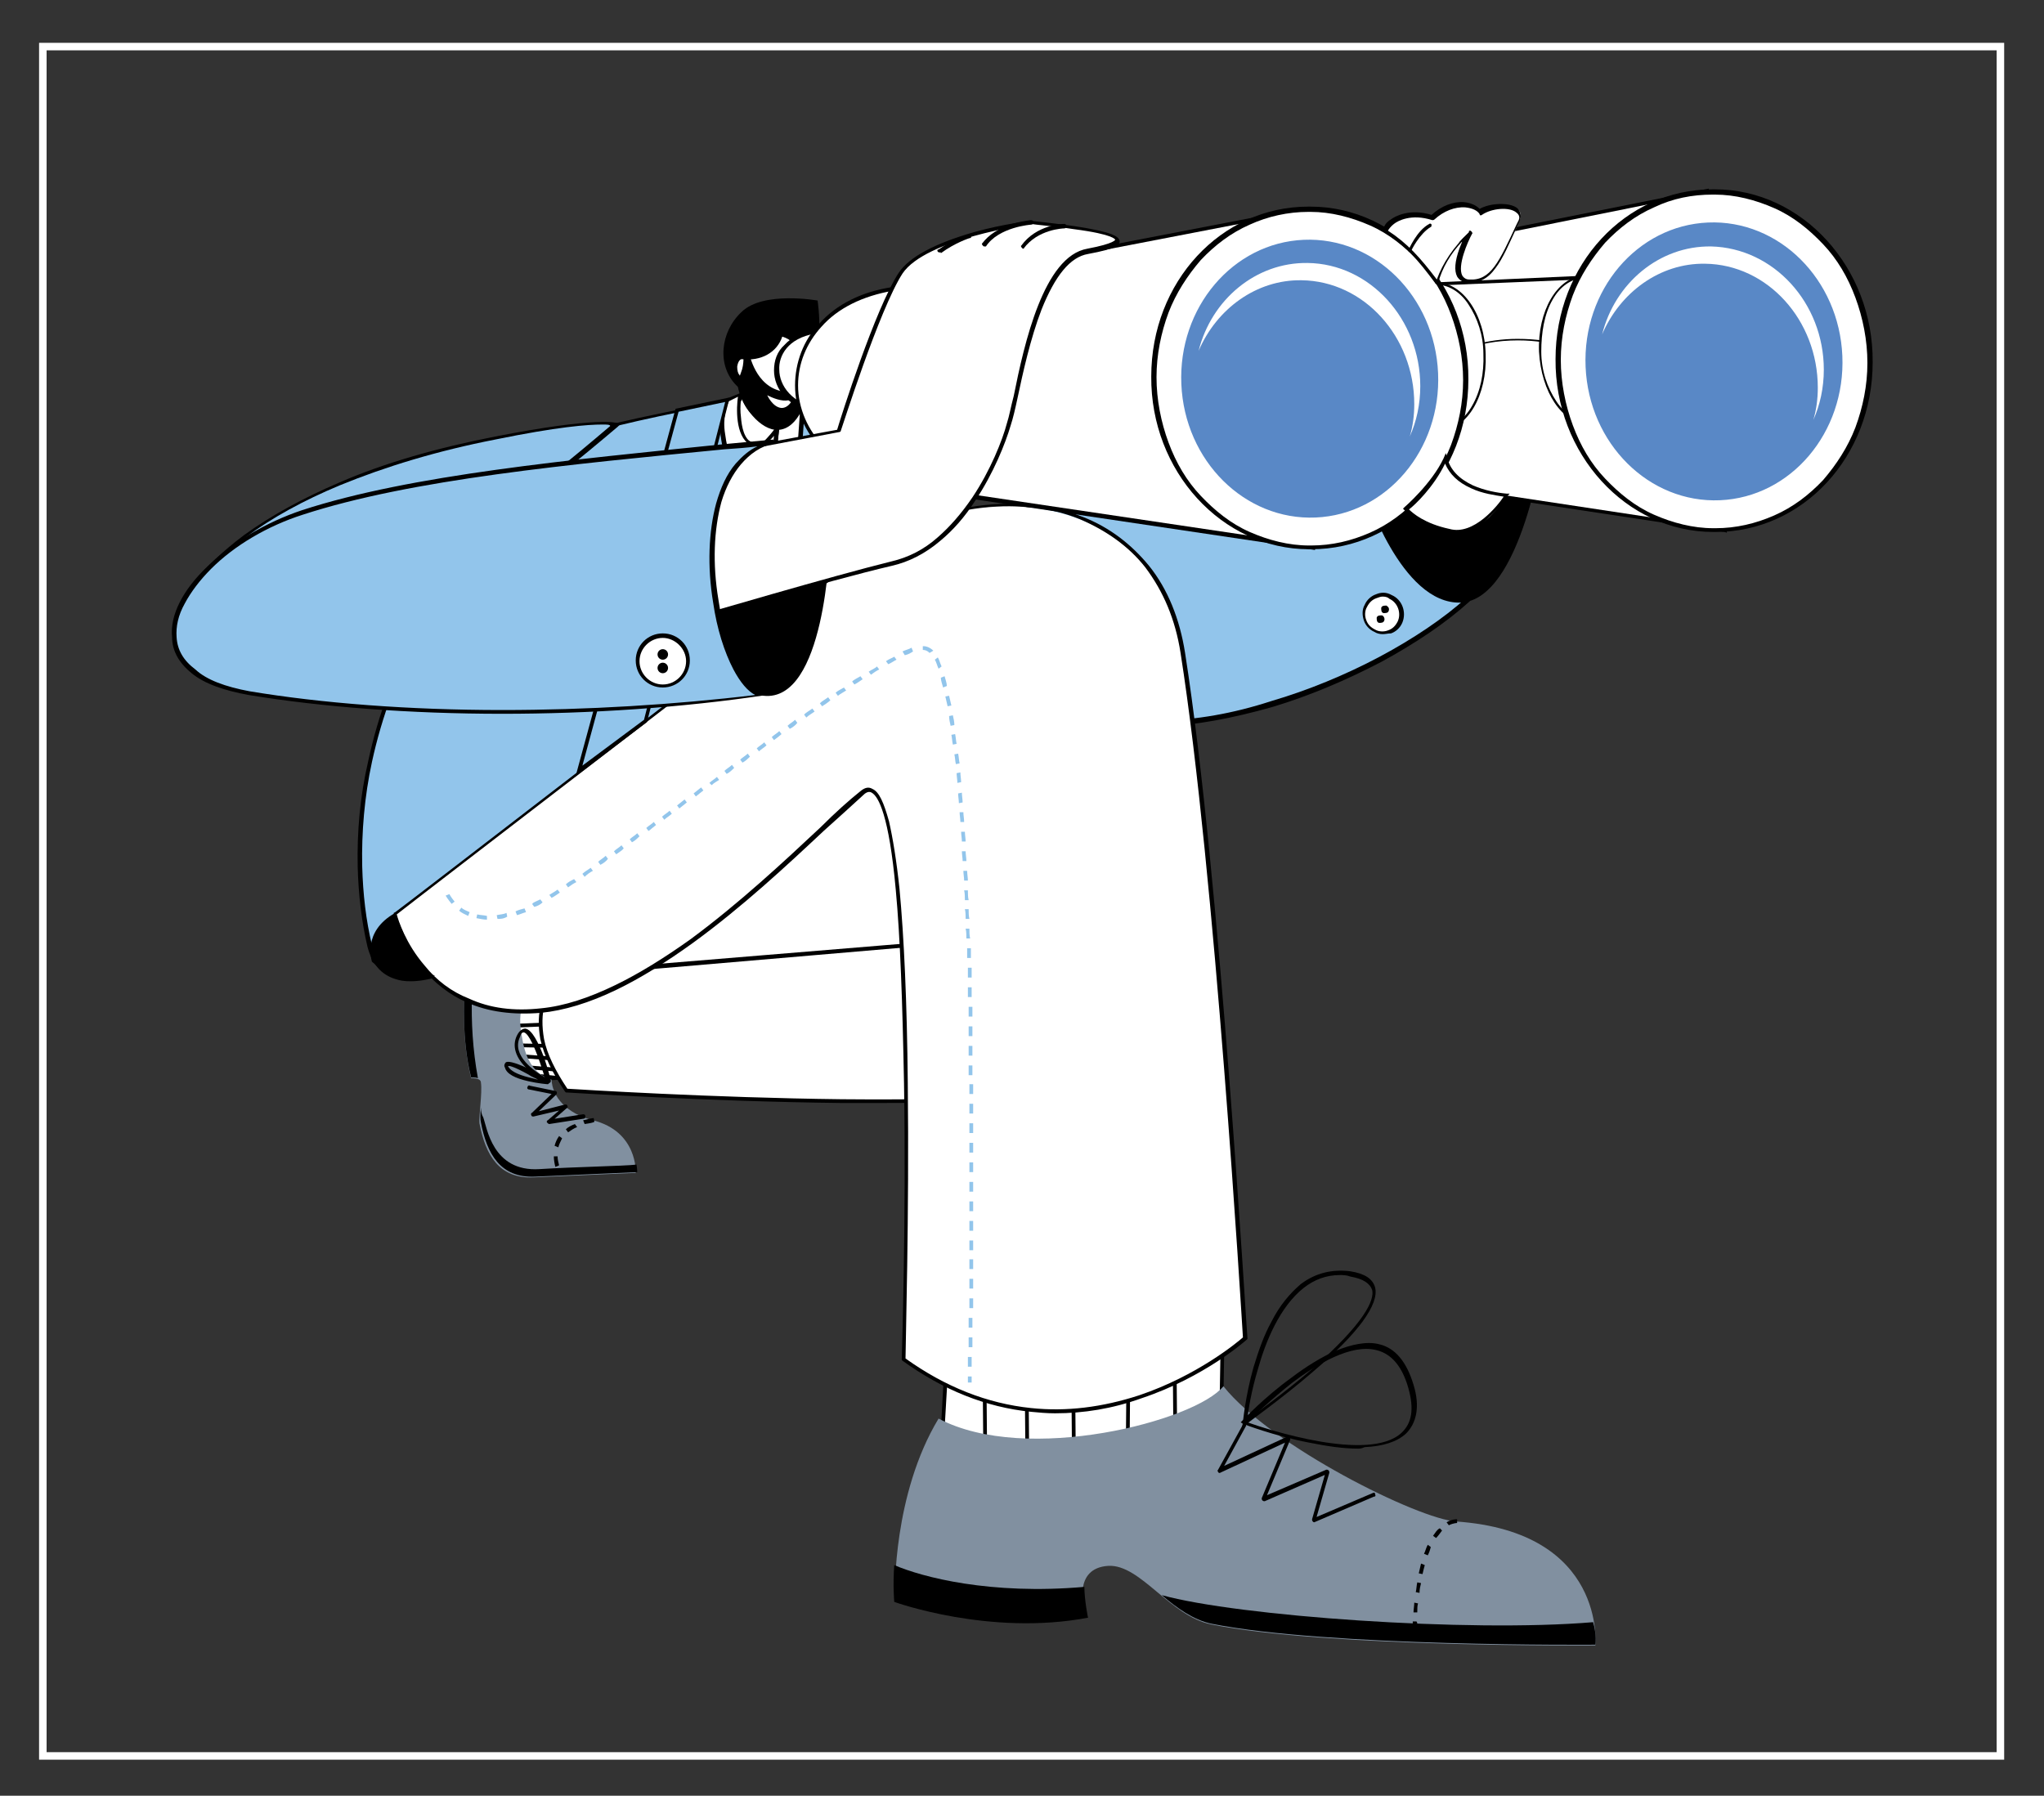 <?xml version="1.0" encoding="utf-8"?>
<!-- Generator: Adobe Illustrator 24.3.0, SVG Export Plug-In . SVG Version: 6.00 Build 0)  -->
<svg version="1.1" id="Layer_1" xmlns="http://www.w3.org/2000/svg" xmlns:xlink="http://www.w3.org/1999/xlink" x="0px" y="0px"
	 viewBox="0 0 272 239" style="enable-background:new 0 0 272 239;" xml:space="preserve">
<rect x="0" y="0" width="272" height="239" fill="#333333" stroke="none"/>
<style type="text/css">
	.st0{fill:#92C5EB;}
	.st1{fill:#FFFFFF;}
	.st2{fill:#8190A0;}
	.st3{fill:#FDB913;}
	.st4{fill:#5988C6;}
	.st5{fill:none;stroke:#FFFFFF;stroke-miterlimit:10;}
</style>
<g>
	<path class="st0" d="M142.6,94c13.2,6.7,40-2.8,52.6-14.2l-3.6-26.5l-57.3,3.1L142.6,94z"/>
	<path d="M153.6,96.5c-4.4,0-8.1-0.8-11.1-2.3l-0.1-0.1V94l-8.3-37.8l57.9-3.1l3.6,26.9l-0.1,0.1c-3.1,2.8-7.1,5.5-11.7,8
		c-4.6,2.4-9.5,4.5-14.5,6c-5.3,1.5-10.1,2.4-14.6,2.6C154.3,96.5,153.9,96.5,153.6,96.5z M142.9,93.8c3.1,1.5,7.1,2.3,11.8,2.1
		c4.4-0.1,9.3-0.9,14.5-2.6c4.8-1.4,9.9-3.5,14.4-5.9s8.5-5.1,11.5-7.8l-3.5-26.1l-56.8,3.1L142.9,93.8z"/>
</g>
<path d="M181.6,65.2c0,0,4.8,15.3,12.8,15c8.1-0.4,11-21.2,11-21.2L181.6,65.2z"/>
<g>
	<g>
		<polygon class="st1" points="67.1,132.6 76.7,131.2 79.8,143.3 69.9,143.7 		"/>
		<path d="M69.6,143.9l-2.8-11.6l10-1.4l3.1,12.6L69.6,143.9z M67.5,132.8l2.6,10.6l9.4-0.4l-2.9-11.6L67.5,132.8z"/>
	</g>
	<g>
		
			<rect x="67.6" y="133.7" transform="matrix(0.996 -8.581222e-02 8.581222e-02 0.996 -11.227 6.716)" width="9.8" height="0.5"/>
	</g>
	<g>
		
			<rect x="68.1" y="136.1" transform="matrix(0.999 -4.089244e-02 4.089244e-02 0.999 -5.515 3.101)" width="9.9" height="0.5"/>
	</g>
	<g>
		
			<rect x="73.4" y="134.2" transform="matrix(1.767410e-02 -1 1 1.767410e-02 -66.762 210.399)" width="0.5" height="10"/>
	</g>
	<g>
		
			<rect x="73.9" y="135.8" transform="matrix(7.618210e-02 -0.997 0.997 7.618210e-02 -71.923 204.131)" width="0.5" height="10.2"/>
	</g>
	<g>
		
			<rect x="74.3" y="137.2" transform="matrix(8.293980e-02 -0.997 0.997 8.293980e-02 -73.497 204.931)" width="0.5" height="10.4"/>
	</g>
	<g>
		<rect x="71.7" y="140.9" transform="matrix(0.11 -0.994 0.994 0.11 -78.295 198.987)" width="0.5" height="4.7"/>
	</g>
	<path class="st2" d="M70.9,131.8l-9.1,0.9c0,0-0.4,5.8,0.9,10.8c0.9,0,1.3,0.2,1.3,0.6c0.2,1.3-0.3,4.5-0.2,5.4
		c0.8,4.2,2.6,7.4,7.2,7.2s13.6-0.6,13.6-0.6s0.3-5.5-5.7-7c-3.5-0.9-5.4-3.1-5.5-5.4c-3.5-1.1-3.8-4.9-4.1-6.7
		C68.8,133.1,70.9,131.8,70.9,131.8z"/>
	<g>
		<path d="M73.9,155.3c-0.1-0.4-0.2-0.9-0.2-1.4h0.5c0,0.4,0.1,0.8,0.2,1.2L73.9,155.3z M74.3,152.7l-0.5-0.2
			c0.1-0.4,0.3-0.9,0.6-1.3l0.4,0.3C74.6,151.9,74.4,152.3,74.3,152.7z M75.6,150.7l-0.3-0.4c0.3-0.3,0.7-0.5,1.2-0.7l0.3,0.4
			C76.3,150.2,75.9,150.5,75.6,150.7z M77.8,149.6l-0.2-0.5c0.8-0.2,1.3-0.3,1.4-0.3l0.1,0.5l0,0l0,0
			C79,149.4,78.5,149.5,77.8,149.6z"/>
	</g>
	<g>
		<path class="st1" d="M74.7,129.7l49.1-4.1L74.7,129.7c0,0-6.8,4.8,0.7,15.4c0,0,73,4.8,73.6-3.1s-6.3-40.8-14.5-42.9
			c-8.2-2-43.6,4.8-43.6,4.8L74.7,129.7z"/>
		<path d="M117,146.8c-1.6,0-3.3,0-5,0c-18.1-0.2-36.4-1.4-36.6-1.4h-0.1l-0.1-0.1c-1.7-2.5-2.8-4.8-3.3-7c-0.3-1.8-0.3-3.4,0.2-4.9
			c0.8-2.4,2.2-3.7,2.6-3.8l16.2-25.9H91c0.1,0,9-1.7,18.7-3.1c13.2-1.9,21.6-2.5,25-1.6c4.9,1.2,8.8,12.7,10.7,19.4
			c1.3,4.4,2.4,9.4,3.1,13.9c0.7,4.3,1,7.8,0.9,9.8c-0.1,1.1-1.2,2-3.5,2.6c-2,0.6-4.8,1.1-8.5,1.4
			C132.1,146.6,125.3,146.8,117,146.8z M75.5,144.9c1.6,0.1,19.1,1.2,36.5,1.4c10.6,0.1,19.1-0.1,25.3-0.7
			c9.4-0.9,11.4-2.5,11.5-3.6c0.2-2-0.2-5.4-0.9-9.7c-0.8-4.5-1.8-9.4-3.1-13.9c-1.4-5.1-3.1-9.5-4.7-12.8c-1.9-3.7-3.8-5.9-5.6-6.3
			c-4.2-1-15.8,0.3-24.8,1.6c-9.2,1.4-17.6,2.9-18.6,3.1l-15.8,25.3l48.5-4l0.1,0.5L74.8,130c-0.3,0.3-1.7,1.4-2.3,3.6
			c-0.4,1.4-0.4,3-0.1,4.7C72.8,140.3,73.9,142.5,75.5,144.9z"/>
	</g>
	<g>
		<path d="M64.3,148.7c-0.2-0.3-0.3-0.8-0.3-1.3c-0.1,0.9-0.1,1.6,0,2c0.8,4.2,2.6,7.4,7.2,7.2s13.6-0.6,13.6-0.6s0-0.4-0.1-1
			c-1.7,0.2-8.2,0.3-12.9,0.6C65.5,156,64.8,150,64.3,148.7z"/>
		<path d="M63.6,143.5c-0.7-3.8-0.9-7.5-0.8-11l-1,0.1c0,0-0.4,5.8,0.9,10.8C63.1,143.4,63.4,143.4,63.6,143.5z"/>
	</g>
	<g>
		<path d="M73.1,149.6c-0.1,0-0.2-0.1-0.3-0.2c-0.1-0.1,0-0.3,0.1-0.3l1.5-1.3l-3.4,0.8c-0.1,0-0.3,0-0.3-0.2
			c-0.1-0.1,0-0.3,0.1-0.3l2.6-2.5l-3-0.6c-0.2,0-0.3-0.2-0.2-0.3c0-0.2,0.2-0.3,0.3-0.2l3.4,0.7c0.1,0,0.2,0.1,0.2,0.2
			c0,0.1,0,0.2-0.1,0.3l-2.3,2.2l3.5-0.9c0.1,0,0.3,0,0.3,0.2c0.1,0.1,0,0.3-0.1,0.3l-1.6,1.4l3.8-0.6c0.2,0,0.3,0.1,0.3,0.3
			s-0.1,0.3-0.3,0.3L73.1,149.6L73.1,149.6z"/>
	</g>
	<g>
		<path d="M72.9,144.1L72.9,144.1c-0.2,0-1.5-0.7-2.7-1.8c-1.6-1.5-2.1-3.1-1.4-4.5c0.3-0.6,0.7-0.9,1.1-0.9c0.9,0.1,1.8,2,2.4,3.6
			s1,3.3,1,3.3c0,0.1,0,0.2-0.1,0.3C73,144.1,72.9,144.1,72.9,144.1z M69.7,137.4c-0.3,0-0.4,0.3-0.5,0.6c-1.2,2.5,2,4.6,3.3,5.4
			c-0.2-0.6-0.5-1.6-0.9-2.7C71.3,139.9,70.4,137.5,69.7,137.4L69.7,137.4z"/>
	</g>
	<g>
		<path d="M72.9,144.3C72.8,144.3,72.8,144.3,72.9,144.3c-0.1,0-1.3-0.1-2.6-0.4c-1.8-0.4-2.9-1-3.1-1.8c-0.2-0.3,0-0.6,0.1-0.7
			c0.4-0.3,1.9,0.3,3.2,0.9c1.3,0.7,2.5,1.4,2.6,1.4c0.1,0.1,0.2,0.2,0.1,0.3S73,144.3,72.9,144.3z M67.6,141.9L67.6,141.9
			c0.3,0.6,1.2,1.1,2.8,1.5c0.4,0.1,0.9,0.2,1.2,0.3c-0.3-0.2-0.9-0.4-1.3-0.7C68.3,141.9,67.7,141.8,67.6,141.9z"/>
	</g>
</g>
<g>
	<polygon class="st1" points="125.1,195.6 126.1,177.8 162.7,174.8 162.3,197.8 137.4,198.1 	"/>
	<path d="M137.4,198.4l-12.5-2.6l1-18.2l37.1-3.1l-0.4,23.6L137.4,198.4z M125.4,195.3l12,2.6l24.7-0.3l0.4-22.5l-36.1,3
		L125.4,195.3z"/>
</g>
<g>
	<rect x="130.8" y="178.6" transform="matrix(1 -8.873758e-03 8.873758e-03 1 -1.66 1.17)" width="0.5" height="18.1"/>
</g>
<g>
	<rect x="136.4" y="178.5" transform="matrix(1 -8.873454e-03 8.873454e-03 1 -1.664 1.22)" width="0.5" height="19.3"/>
</g>
<g>
	<rect x="142.6" y="178.3" transform="matrix(1 -8.873625e-03 8.873625e-03 1 -1.663 1.275)" width="0.5" height="19.5"/>
</g>
<g>
	<rect x="140.7" y="187.4" transform="matrix(9.023896e-03 -1 1 9.023896e-03 -38.891 335.957)" width="18.7" height="0.5"/>
</g>
<g>
	<rect x="156.1" y="176.3" transform="matrix(1 -8.542223e-03 8.542223e-03 1 -1.585 1.342)" width="0.5" height="19.9"/>
</g>
<path class="st2" d="M119.1,212c0,0-0.3-13.1,5.8-23.2c11.7,6.2,34.2,0.3,37.9-4.3c6.4,8,26,17.7,31,18c20,1.4,18.5,16.5,18.5,16.5
	s-35.7,0.3-51.1-2.8c-5.5-1.1-9.4-8-13.7-7.8c-4.8,0.3-3.2,5.7-3.2,5.7C133.3,215.6,127.1,215.3,119.1,212z"/>
<g>
	<path d="M144.3,211.2c-12.5,1.1-21.6-1.3-25.3-2.9c-0.2,2.7,0,4.9,0,4.9s12.7,4.6,25.8,2.1C144.8,215.5,144.3,212.9,144.3,211.2z"
		/>
	<path d="M154.6,212.3c2,1.7,4.2,3.3,6.6,3.8c15.4,3.1,51.1,2.8,51.1,2.8s0.2-1.3-0.3-3C195.4,217.3,164.7,215.1,154.6,212.3z"/>
</g>
<g>
	<path d="M188.6,216.1H188c0-0.1,0-0.2,0-0.3h0.5C188.6,216,188.6,216,188.6,216.1z M188.6,214.6h-0.5c0-0.4,0.1-0.9,0.1-1.3
		l0.5,0.1C188.6,213.7,188.6,214.1,188.6,214.6z M188.9,212l-0.5-0.1c0.1-0.4,0.1-0.9,0.2-1.3l0.5,0.1
		C189,211.1,188.9,211.5,188.9,212z M189.3,209.5l-0.5-0.1c0.1-0.4,0.2-0.9,0.3-1.3l0.5,0.2C189.5,208.6,189.4,209.1,189.3,209.5z
		 M190,207l-0.5-0.2c0.2-0.4,0.3-0.9,0.5-1.2l0.4,0.3C190.3,206.3,190.2,206.6,190,207z M191.1,204.7l-0.4-0.3
		c0.3-0.4,0.5-0.8,0.9-1l0.3,0.3C191.6,204.1,191.4,204.4,191.1,204.7z M192.8,203l-0.3-0.4c0.7-0.4,1.2-0.4,1.4-0.4l0,0v0.5l0,0
		C193.9,202.7,193.4,202.7,192.8,203z"/>
</g>
<g>
	<path d="M174.9,202.6c-0.1,0-0.1,0-0.2-0.1c-0.1-0.1-0.1-0.2-0.1-0.3l1.7-5.9l-8,3.5c-0.1,0-0.2,0-0.3-0.1s-0.1-0.2-0.1-0.3
		l3.1-7.4l-8.6,4c-0.1,0.1-0.3,0-0.3-0.1c-0.1-0.1-0.1-0.2,0-0.3l3.3-6c0.1-0.1,0.3-0.2,0.3-0.1c0.1,0.1,0.2,0.3,0.1,0.3l-2.9,5.3
		l8.4-3.9c0.1-0.1,0.2,0,0.3,0.1s0.1,0.2,0.1,0.3l-3.1,7.4l7.9-3.4c0.1,0,0.2,0,0.3,0.1s0.1,0.2,0.1,0.3l-1.7,5.9l7.5-3.2
		c0.2-0.1,0.3,0,0.3,0.2c0.1,0.2,0,0.3-0.2,0.3L174.9,202.6C175,202.6,175,202.6,174.9,202.6z"/>
</g>
<g>
	<path d="M180.7,192.8c-1.9,0-4-0.3-6.5-0.8c-4.7-0.9-8.8-2.5-8.8-2.5l-0.3-0.2l0.3-0.3c0,0,2.8-3,6.4-5.6c2.1-1.6,4.1-2.8,5.9-3.6
		c2.2-0.9,4.2-1.3,5.8-0.9c2.2,0.5,3.7,2.4,4.6,5.4c0.9,2.9,0.4,5.1-1,6.5c-1.2,1.1-3.1,1.7-5.5,1.8
		C181.2,192.8,180.9,192.8,180.7,192.8z M166,189.3c2.5,0.9,16.2,5.4,20.5,1.4c1.4-1.3,1.7-3.2,0.9-6s-2.2-4.5-4.2-5
		c-3.4-0.9-8,1.9-11.2,4.3C169.2,186.2,166.8,188.5,166,189.3z"/>
</g>
<g>
	<path d="M165.3,189.9l0.1-0.6c0,0,0.3-3.4,1.4-7.3c0.7-2.3,1.4-4.3,2.4-6.1c1.1-2.2,2.5-3.8,3.9-5c2-1.5,4.2-2,6.6-1.7
		c1.9,0.3,3,1,3.3,2.2c0.5,2.2-2.2,6-8.2,11.1c-4.4,3.8-9,7-9,7.1L165.3,189.9z M178.3,169.7c-1.8,0-3.4,0.6-4.8,1.7
		c-3.2,2.5-5.1,7.2-6.1,10.8c-0.9,3-1.3,5.5-1.4,6.7c1.3-0.9,5-3.6,8.5-6.6c7.2-6.3,8.4-9.3,8.1-10.6c-0.3-0.9-1.2-1.5-2.9-1.8
		C179.2,169.7,178.7,169.7,178.3,169.7z"/>
</g>
<g>
	<path class="st0" d="M49.2,126c-2.6-11.4-3.5-34.9,18.5-58.6c4.5-4.8,7.5-9.4,14.4-11c16.6-3.9,37.2-6.5,37.2-6.5
		c-7.5,12-12.2,31.3-13.1,45.1C85.7,114.8,52.6,140.7,49.2,126z"/>
	<path d="M54.6,130.6c-0.8,0-1.4-0.1-2-0.3c-1.9-0.6-3.1-2-3.7-4.3c-0.8-3.4-1.2-7-1.3-10.6c-0.1-4.7,0.3-9.4,1.4-14.1
		c2.6-12.2,8.8-23.6,18.5-34c0.7-0.8,1.4-1.4,2-2.2c3.6-4,6.6-7.5,12.5-8.8c16.4-3.8,37-6.5,37.2-6.5l0.5-0.1l-0.3,0.4
		c-3.5,5.5-6.6,13.1-9,21.8c-2.1,7.8-3.6,16.1-4,23.2v0.1l-0.1,0.1c-9.8,9.4-20.6,18.5-29.6,24.8c-5.4,3.7-10,6.5-13.9,8.2
		C59.6,129.8,56.8,130.6,54.6,130.6z M118.6,50.2c-3.4,0.4-21.7,2.9-36.6,6.5c-5.7,1.4-8.8,4.8-12.2,8.7c-0.6,0.7-1.3,1.4-2,2.2
		C58.2,78,52.1,89.4,49.5,101.4c-1,4.6-1.4,9.4-1.3,13.9c0.1,3.7,0.5,7.2,1.3,10.5c0.5,2.1,1.5,3.3,3.3,3.9c0.6,0.2,1.2,0.3,2,0.3
		c4.6,0,12-3.6,21.7-10.4c8.9-6.3,19.6-15.3,29.4-24.7c0.4-7.1,1.9-15.4,4-23.2C112.2,63.3,115.2,55.9,118.6,50.2z"/>
</g>
<g>
	<path class="st1" d="M107,51.3c0,0-1.4,19.8-2,29.9l-3.7,2.9c0,0,1.7-26.6,2.9-32.7L107,51.3z"/>
	<path d="M101,84.7v-0.6c0-0.3,1.7-26.7,3-32.7v-0.2l3.3-0.2v0.3c0,0.2-1.4,19.9-2,29.9v0.1L101,84.7z M104.4,51.7
		c-1.1,5.9-2.6,28.1-2.9,32l3.2-2.5c0.5-9.4,1.8-27,2-29.6L104.4,51.7z"/>
</g>
<g>
	<path class="st1" d="M52.6,121.7c0,0,48.2-37.1,61.6-47.4c15-11.6,39.7-9.4,43.1,12.8c4.7,30.3,8.3,91.2,8.3,91.2
		s-21.9,19.7-45.4,2.7c0,0,2.6-82.2-5.5-75.2c-8.2,7-26.8,27.3-42.8,28.9C56,136.2,52.6,121.7,52.6,121.7z"/>
	<path d="M140.4,188.1c-1.1,0-2.2-0.1-3.2-0.2c-6-0.6-11.7-2.9-17.1-6.8L120,181v-0.2c0-0.2,0.6-18.3,0.3-36.6
		c-0.2-10.7-0.5-19.4-1.1-25.8c-0.9-9.9-2.3-12.4-3.2-12.9c-0.3-0.2-0.7-0.1-1.1,0.3c-1.4,1.3-3.2,2.9-5.3,4.8
		c-4.8,4.5-10.8,10.1-17.4,14.9c-3.6,2.6-7,4.7-10.1,6.2c-3.7,1.8-7.1,2.8-10.1,3.1c-3.7,0.3-7-0.1-9.9-1.4c-2.3-1-4.3-2.6-6-4.6
		c-2.9-3.4-3.7-7.1-3.7-7.1v-0.2l0.2-0.1c0.5-0.3,48.3-37.2,61.6-47.4c4.3-3.3,9.4-5.6,14.8-6.5s10.6-0.5,15.1,1.3
		c3.6,1.4,6.5,3.7,8.8,6.5c2.5,3.1,4.1,7.1,4.8,11.6c4.7,29.9,8.2,90.6,8.3,91.2v0.1l-0.1,0.1c-0.1,0.1-5.6,5-14,7.8
		C148,187.5,144.2,188.1,140.4,188.1z M120.5,180.8c5.3,3.8,10.9,6,16.7,6.6c4.7,0.5,9.5-0.1,14.4-1.7c7.7-2.6,13-7,13.8-7.7
		c-0.2-3.1-3.7-61.8-8.3-91.1c-0.7-4.5-2.3-8.2-4.7-11.4c-2.2-2.8-5.2-4.9-8.7-6.4c-4.4-1.8-9.6-2.2-14.9-1.3
		c-5.3,0.9-10.3,3.1-14.5,6.5c-12.8,10-58.6,45.1-61.5,47.4c0.2,0.8,1.2,3.9,3.7,6.8c1.6,2,3.6,3.5,5.9,4.4c2.8,1.3,6,1.7,9.6,1.3
		c3.1-0.3,6.4-1.4,9.9-3.1c3.1-1.5,6.5-3.6,10-6.1c6.5-4.8,12.5-10.4,17.3-14.9c2-2,3.8-3.6,5.3-4.8c0.6-0.5,1.1-0.6,1.6-0.3
		c0.9,0.4,1.5,1.8,2.2,4.3c0.5,2.2,1,5.2,1.4,9c0.6,6.4,1,15.1,1.1,25.8C121,161.7,120.5,179.1,120.5,180.8z"/>
</g>
<g>
	<path class="st0" d="M129.3,184h-0.5c0,0,0-0.3,0-0.8h0.5C129.3,183.7,129.3,184,129.3,184z M129.3,181.9h-0.5c0-0.4,0-0.9,0-1.3
		h0.5C129.3,181.1,129.3,181.5,129.3,181.9z M129.4,179.3h-0.5c0-0.4,0-0.9,0-1.3h0.5C129.4,178.5,129.4,178.9,129.4,179.3z
		 M129.4,176.7h-0.5c0-0.4,0-0.9,0-1.3h0.5C129.4,175.8,129.4,176.3,129.4,176.7z M129.5,174.1H129c0-0.4,0-0.9,0-1.3h0.5
		C129.5,173.3,129.5,173.7,129.5,174.1z M129.5,171.5H129c0-0.4,0-0.9,0-1.3h0.5C129.5,170.6,129.5,171.1,129.5,171.5z M129.5,168.9
		H129c0-0.4,0-0.9,0-1.3h0.5C129.5,168.1,129.5,168.5,129.5,168.9z M129.5,166.4H129c0-0.4,0-0.9,0-1.3h0.5
		C129.5,165.5,129.5,166,129.5,166.4z M129.5,163.8H129c0-0.4,0-0.9,0-1.3h0.5C129.5,162.9,129.5,163.3,129.5,163.8z M129.5,161.2
		H129c0-0.4,0-0.9,0-1.3h0.5C129.5,160.4,129.5,160.8,129.5,161.2z M129.5,158.6H129c0-0.4,0-0.9,0-1.3h0.5
		C129.5,157.7,129.5,158.1,129.5,158.6z M129.5,156H129l0,0c0-0.4,0-0.9,0-1.3h0.5C129.5,155.2,129.5,155.5,129.5,156L129.5,156z
		 M129,153.4c0-0.4,0-0.9,0-1.3h0.5c0,0.4,0,0.9,0,1.3H129z M129,150.8c0-0.4,0-0.9,0-1.3h0.5c0,0.4,0,0.9,0,1.3H129z M129,148.2
		c0-0.4,0-0.9,0-1.3h0.5c0,0.4,0,0.9,0,1.3H129z M129,145.6c0-0.4,0-0.9,0-1.3h0.5c0,0.4,0,0.9,0,1.3H129z M128.9,143.1
		c0-0.4,0-0.9,0-1.3h0.5c0,0.4,0,0.9,0,1.3H128.9z M128.9,140.5c0-0.4,0-0.9,0-1.3h0.5c0,0.4,0,0.9,0,1.3H128.9z M128.9,137.9
		c0-0.4,0-0.9,0-1.3h0.5c0,0.4,0,0.9,0,1.3H128.9z M128.9,135.3c0-0.4,0-0.9,0-1.3h0.5c0,0.4,0,0.9,0,1.3H128.9z M128.8,132.7
		c0-0.4,0-0.9,0-1.3h0.5c0,0.4,0,0.9,0,1.3H128.8z M128.8,130.1c0-0.4,0-0.9,0-1.3h0.5c0,0.4,0,0.9,0,1.3H128.8z M128.7,127.5
		c0-0.4,0-0.9,0-1.3h0.5c0,0.4,0,0.9,0,1.3H128.7z M128.6,124.9c0-0.4,0-0.9-0.1-1.3h0.5c0,0.4,0,0.9,0.1,1.3H128.6z M64.8,122.4
		c-0.4,0-0.9-0.1-1.4-0.2l0.1-0.5c0.4,0.1,0.9,0.1,1.3,0.2V122.4z M66.2,122.3l-0.1-0.5c0.4-0.1,0.9-0.1,1.3-0.3l0.1,0.5
		C67,122.3,66.6,122.3,66.2,122.3z M128.5,122.3c0-0.4,0-0.9-0.1-1.3h0.5c0,0.4,0,0.9,0.1,1.3H128.5z M62.3,121.9
		c-0.4-0.2-0.9-0.4-1.2-0.7l0.3-0.4c0.3,0.3,0.7,0.4,1.1,0.6L62.3,121.9z M68.8,121.8l-0.2-0.5c0.4-0.2,0.8-0.3,1.2-0.4l0.2,0.5
		C69.6,121.5,69.2,121.7,68.8,121.8z M71.1,120.7l-0.3-0.4c0,0,0.1,0,0.1-0.1c0.3-0.2,0.6-0.3,1-0.5l0.3,0.4
		C71.9,120.4,71.5,120.6,71.1,120.7C71.2,120.7,71.2,120.7,71.1,120.7z M60.1,120.3c-0.5-0.6-0.8-1.1-0.8-1.1l0.5-0.2
		c0,0,0.2,0.4,0.7,1L60.1,120.3z M128.4,119.8c0-0.4,0-0.9-0.1-1.3h0.5c0,0.4,0,0.9,0.1,1.3H128.4z M73.4,119.5l-0.3-0.4
		c0.3-0.2,0.7-0.4,1.1-0.7l0.3,0.4C74.2,119,73.8,119.3,73.4,119.5z M75.6,118.1l-0.3-0.4c0.3-0.3,0.7-0.5,1.1-0.7l0.3,0.4
		C76.3,117.6,76,117.8,75.6,118.1z M128.3,117.2c0-0.4-0.1-0.9-0.1-1.3h0.5c0,0.4,0.1,0.9,0.1,1.3H128.3z M77.8,116.7l-0.3-0.4
		c0.3-0.3,0.7-0.5,1.1-0.8l0.3,0.4C78.5,116.1,78.1,116.4,77.8,116.7z M79.9,115.1l-0.3-0.4c0.3-0.3,0.7-0.5,1-0.8l0.3,0.4
		C80.7,114.6,80.3,114.9,79.9,115.1z M128.1,114.6c0-0.4-0.1-0.9-0.1-1.3h0.5c0,0.4,0.1,0.9,0.1,1.3H128.1z M82,113.7l-0.3-0.4
		c0.3-0.3,0.7-0.5,1-0.8l0.3,0.4C82.8,113.2,82.4,113.4,82,113.7z M84.1,112.1l-0.3-0.4c0.3-0.3,0.7-0.5,1-0.8l0.3,0.4
		C84.8,111.6,84.5,111.9,84.1,112.1z M128,112c0-0.4-0.1-0.9-0.1-1.3h0.5c0,0.4,0.1,0.9,0.1,1.3H128z M86.3,110.6l-0.3-0.4
		c0.3-0.3,0.7-0.5,1-0.8l0.3,0.4C86.9,110.1,86.6,110.4,86.3,110.6z M127.8,109.4c0-0.4-0.1-0.9-0.1-1.3h0.5c0,0.4,0.1,0.9,0.1,1.3
		H127.8z M88.4,109.1l-0.3-0.4c0.3-0.3,0.7-0.5,1-0.8l0.3,0.4C89.1,108.6,88.7,108.8,88.4,109.1z M90.4,107.6l-0.3-0.4l1-0.8
		l0.3,0.4L90.4,107.6z M127.6,106.9c0-0.4-0.1-0.9-0.1-1.3l0.5-0.1c0,0.4,0.1,0.9,0.1,1.3L127.6,106.9z M92.6,106l-0.3-0.4l1-0.8
		l0.3,0.4L92.6,106z M94.7,104.5l-0.3-0.3c0.3-0.3,0.7-0.5,1-0.8l0.3,0.4C95.4,104,95,104.2,94.7,104.5z M127.4,104.2
		c0-0.4-0.1-0.9-0.1-1.3l0.5-0.1c0,0.4,0.1,0.9,0.1,1.3L127.4,104.2z M96.7,103l-0.3-0.4c0.3-0.3,0.7-0.5,1-0.8l0.3,0.4
		C97.4,102.5,97.1,102.8,96.7,103z M127.2,101.7c-0.1-0.4-0.1-0.9-0.2-1.3l0.5-0.1c0.1,0.4,0.1,0.9,0.2,1.3L127.2,101.7z
		 M98.8,101.5l-0.3-0.4c0.3-0.3,0.7-0.5,1-0.8l0.3,0.4C99.5,101,99.2,101.3,98.8,101.5z M101,100l-0.3-0.4c0.3-0.3,0.7-0.5,1-0.8
		l0.3,0.4C101.7,99.5,101.3,99.7,101,100z M126.8,99.1c-0.1-0.4-0.1-0.9-0.2-1.3l0.5-0.1c0.1,0.4,0.1,0.9,0.2,1.3L126.8,99.1z
		 M103,98.5l-0.3-0.4c0.3-0.3,0.7-0.5,1-0.8l0.3,0.4C103.8,97.9,103.4,98.2,103,98.5z M105.1,97l-0.3-0.4c0.3-0.3,0.7-0.5,1-0.8
		l0.3,0.4C105.9,96.5,105.5,96.8,105.1,97z M126.5,96.6c-0.1-0.4-0.2-0.9-0.2-1.3l0.5-0.1c0.1,0.4,0.2,0.9,0.2,1.3L126.5,96.6z
		 M107.3,95.5l-0.3-0.4c0.3-0.3,0.7-0.5,1.1-0.8l0.3,0.4C108,95,107.6,95.2,107.3,95.5z M126.1,94c-0.1-0.4-0.2-0.9-0.3-1.3l0.5-0.1
		c0.1,0.4,0.2,0.9,0.3,1.3L126.1,94z M109.4,94l-0.3-0.4c0.3-0.3,0.7-0.5,1.1-0.8l0.3,0.4C110.2,93.5,109.7,93.8,109.4,94z
		 M111.5,92.6l-0.3-0.4c0.3-0.3,0.8-0.5,1.1-0.7l0.3,0.4C112.3,92.1,111.9,92.3,111.5,92.6z M125.5,91.5c-0.1-0.4-0.3-0.9-0.3-1.3
		l0.5-0.2c0.1,0.4,0.3,0.9,0.3,1.3L125.5,91.5z M113.7,91.1l-0.3-0.4c0.3-0.3,0.8-0.5,1.1-0.7l0.3,0.4
		C114.5,90.6,114.1,90.9,113.7,91.1z M115.9,89.8l-0.3-0.4c0.4-0.3,0.8-0.4,1.1-0.7l0.3,0.4C116.6,89.3,116.3,89.5,115.9,89.8z
		 M124.9,89c-0.2-0.4-0.3-0.9-0.5-1.2l0.4-0.3c0.2,0.3,0.3,0.8,0.5,1.2L124.9,89z M118.2,88.4l-0.3-0.4c0.4-0.3,0.8-0.4,1.1-0.6
		l0.3,0.4C118.9,88,118.5,88.3,118.2,88.4z M120.4,87.2l-0.3-0.5c0.4-0.2,0.9-0.3,1.2-0.5l0.2,0.5C121.2,86.9,120.9,87.1,120.4,87.2
		z M123.7,86.9c-0.3-0.3-0.6-0.4-0.9-0.4l0,0V86c0,0,0,0,0.1,0c0.4,0,0.9,0.2,1.3,0.6L123.7,86.9z"/>
</g>
<g>
	<path d="M107.1,50.7c-2.9,2.8-6.5,3.2-9.1,0.6s-2.2-7.1,0.7-9.8c2.9-2.8,10.1-1.5,10.1-1.5S110,47.9,107.1,50.7z"/>
	<g>
		<g>
			<g>
				<g>
					<g>
						<g>
							<path class="st1" d="M98.3,61.9c-1.5-1.4-1.8-4.8-1.3-6.4l3-5.3l3.9,5.6l-1.2,2.4v0.1c0,0-0.1,2.7-1.4,3.8
								c-0.4,0.3-0.9,0.5-1.4,0.4C99.3,62.6,98.8,62.3,98.3,61.9z"/>
							<path d="M100.1,62.9c-0.1,0-0.2,0-0.3,0c-0.6-0.1-1.2-0.3-1.7-0.8l0,0c-1.6-1.5-1.9-4.9-1.4-6.6l0,0l3.2-5.7l4.2,6.1
								l-1.3,2.5l0,0c0,0,0,0.8-0.3,1.6c-0.3,1.1-0.7,2-1.3,2.5C101.1,62.7,100.6,62.9,100.1,62.9z M98.5,61.7
								c0.4,0.3,0.9,0.6,1.4,0.7c0.5,0.1,0.9-0.1,1.3-0.3c1.2-1,1.3-3.7,1.3-3.7v-0.2l1.2-2.3l-3.6-5.2l-2.7,4.9
								C96.9,57.2,97.1,60.4,98.5,61.7L98.5,61.7z"/>
						</g>
					</g>
				</g>
			</g>
		</g>
	</g>
	<g>
		<path class="st1" d="M100.2,54.7c-0.9-0.9-1.6-2.4-1.7-4v-0.3l-0.2-0.1c-0.1,0-0.1-0.1-0.2-0.1c-0.3-0.3-0.5-0.9-0.4-1.4
			c0.1-0.8,0.6-1.4,1.1-1.4c2.6,0.3,4.5-0.9,5.2-3.1c0.6,0.2,1.2,0.5,1.7,0.9c1.3,1.2,1.9,3.2,1.6,5.3c-0.2,1.8-1,3.4-2.3,4.4
			c-0.9,0.7-1.8,0.9-2.8,0.9C101.6,55.6,100.8,55.3,100.2,54.7L100.2,54.7z"/>
		<path d="M105.4,45.6c1.1,1.1,1.7,3,1.5,4.9c-0.2,1.7-0.9,3.2-2.1,4.1c-0.8,0.6-1.6,0.9-2.5,0.8c-0.7-0.1-1.3-0.4-1.9-0.9
			c-0.9-0.9-1.4-2.2-1.5-3.7v-0.5L98.5,50c0,0-0.1,0-0.1-0.1c-0.2-0.2-0.3-0.6-0.3-1.1c0.1-0.7,0.4-1,0.6-1c2.6,0.3,4.7-0.9,5.4-3
			C104.7,45,105.1,45.2,105.4,45.6 M106.1,44.9c-0.7-0.6-1.5-1-2.4-1.1c-0.5,2.4-2.5,3.3-4.8,3.1c-0.8,0-1.4,0.8-1.5,1.8
			c-0.1,0.8,0.2,1.4,0.5,1.9c0.1,0.1,0.2,0.2,0.3,0.2c0.1,1.7,0.8,3.3,1.8,4.3c0.7,0.6,1.4,1,2.4,1.2c2.6,0.3,5.1-2.2,5.5-5.6
			C108,48.3,107.4,46.2,106.1,44.9L106.1,44.9z"/>
	</g>
	<path d="M107.8,50.6c0-0.3,0.1-0.7,0.1-1c-0.8,2-2.2,2.7-3.7,2.5c-3.7-0.6-4.5-5.1-4.5-5.1c-0.1,0-0.4-0.2-0.8,0
		c0,0,0.2,1.4-0.3,2.6c-0.1,0.3-0.3,0.9-0.5,1.2l0,0c0.2,2.8,2.7,6.1,5,6.4C105.8,57.5,107.4,54,107.8,50.6z"/>
	<path class="st1" d="M102.1,52.6c0,0,1.1,0.6,2.1,0.7c1.1,0.1,1.4-0.4,1.4-0.4s-0.5,1.4-1.6,1.4C102.8,54.2,102.1,52.6,102.1,52.6z
		"/>
</g>
<path d="M49.5,128c0,0-1.4-4,3.1-6.5c0.9,2.6,3.5,8.4,5.3,8.3C55.1,131,52.3,130.5,49.5,128z"/>
<polygon points="100.9,59.2 102.4,61.4 101.6,63.2 99.7,63.5 98,62 99.9,59 "/>
<g>
	<path class="st1" d="M98.5,52.5c0,0-0.9,5.5,1.7,6.6l-2.3,4.2c0,0-1.3-2.3-1.7-5.4c-0.3-2.7,0.6-4.7,0.6-4.7L98.5,52.5z"/>
	<path d="M97.9,63.9l-0.3-0.4c-0.1-0.1-1.3-2.4-1.7-5.5c-0.3-2.8,0.5-4.7,0.6-4.8l0.1-0.1l2.2-0.9l-0.1,0.4c0,0-0.3,1.4-0.1,2.9
		c0.1,1.3,0.4,3,1.6,3.5l0.3,0.1L97.9,63.9z M97,53.4c-0.2,0.4-0.9,2.1-0.5,4.4c0.3,2.3,1,4.2,1.4,4.9l1.9-3.5c-2-1.2-1.8-5-1.6-6.4
		L97,53.4z"/>
</g>
<g>
	<path class="st1" d="M100.2,59.2l2.6,3.1l0.6-5.2c0,0-1.1,1.5-1.6,1.9C100.9,59.5,100.2,59.2,100.2,59.2z"/>
	<path d="M103,62.9l-3.8-4.5l1.1,0.6c0,0,0.6,0.3,1.4-0.3c0.3-0.3,1.3-1.4,1.5-1.8l0.6-0.8L103,62.9z M100.8,59.6l1.8,2.1L103,58
		c-0.3,0.4-0.9,0.9-1.1,1.2C101.6,59.4,101.1,59.5,100.8,59.6z"/>
</g>
<polygon class="st3" points="99.7,63.5 90.1,92.8 103.4,82.6 101.6,63.2 "/>
<polygon points="93.3,82.8 102.8,76.2 102.1,69.2 96.8,72.3 "/>
<g>
	<polygon class="st0" points="96.8,53.2 85.8,96 77.1,102.6 90.2,54.6 	"/>
	<path d="M76.6,103.3l13.3-48.9l7.2-1.5l-11,43.2L76.6,103.3z M90.3,54.8l-12.8,47.1l8.2-6.1l10.8-42.3L90.3,54.8z"/>
</g>
<g>
	<path class="st1" d="M130.2,39.9L108.5,44c-7.1,1.2-6.7,9.4,0.4,10.5l21.9,3.2L130.2,39.9z"/>
	<path d="M131,58.2l-22.2-3.3c-4-0.6-5.8-3.2-5.8-5.6c0-1.3,0.4-2.5,1.4-3.4c0.9-1,2.3-1.7,4-2l22.1-4.3L131,58.2z M130,40.2
		l-21.5,4.2c-3.7,0.6-4.9,3-4.8,4.8c0,2.1,1.7,4.6,5.4,5.1l21.6,3.2L130,40.2z"/>
</g>
<g>
	<path class="st1" d="M173.4,27.9l-54.7,10.5C101,41.5,102,62,119.8,64.8l54.8,8.2L173.4,27.9z"/>
	<path d="M175,73.2L119.9,65c-4.3-0.7-8-2.5-10.5-5.1c-2.3-2.4-3.6-5.4-3.6-8.6c0-3,1.1-6,3.2-8.2c2.3-2.6,5.7-4.3,9.8-4.9l55-10.6
		L175,73.2z M173.2,28.2l-54.4,10.5c-4,0.7-7.3,2.3-9.5,4.8c-2,2.2-3.1,4.9-3.1,7.8c0,3,1.3,6,3.5,8.2c2.5,2.6,6,4.3,10.2,4.9
		l54.5,8.1L173.2,28.2z"/>
</g>
<g>
	<polygon class="st1" points="227.2,25.4 174.4,36 175.5,62.4 229.5,70.6 	"/>
	<path d="M229.8,70.9l-0.3-0.1l-54.2-8.2L174,35.8l53.4-10.7L229.8,70.9z M175.7,62.2l53.5,8.1l-2.4-44.6l-52.3,10.5L175.7,62.2z"/>
</g>
<g>
	<g>
		<path class="st1" d="M190.9,37.8l19.7-0.9l0.5,11.5c-0.5-0.9-1.4-1.6-2.6-2.1c-1.7-0.7-3.9-1.1-6.4-1.1c-4.3,0-8.2,1.2-9.9,3
			c-0.3,0.3-0.6,0.8-0.8,1.1L190.9,37.8z"/>
		<g>
			<path d="M210.4,37.2l0.4,10.7c-0.5-0.7-1.4-1.3-2.4-1.7c-1.7-0.8-4-1.1-6.5-1.1c-2,0-4,0.3-5.8,0.8c-1.9,0.5-3.4,1.4-4.3,2.3
				c-0.2,0.2-0.3,0.4-0.5,0.6L191,38L210.4,37.2 M210.7,36.7l-20.1,0.9l0.6,13.1c-0.2-3.5,5.4-5.4,10.8-5.4c4.7,0,9.1,1.4,9.3,4.5
				L210.7,36.7L210.7,36.7z"/>
		</g>
	</g>
	<g>
		<path class="st1" d="M191.7,57.1c-1.6,0-3.1-0.9-4.3-2.7s-2-4.2-2-6.7c-0.1-2.6,0.4-5.1,1.5-7s2.6-2.9,4.2-3c0.1,0,0.1,0,0.2,0
			c1.6,0,3.1,0.9,4.3,2.7s2,4.2,2,6.7c0.1,2.6-0.4,5.1-1.5,7s-2.6,2.9-4.2,3C191.8,57.1,191.8,57.1,191.7,57.1z"/>
		<g>
			<path d="M191.2,37.6v0.3l0,0c1.5,0,3.1,0.9,4.2,2.6c1.2,1.8,2,4.1,2,6.6c0.1,2.6-0.4,5-1.5,6.9c-1,1.8-2.5,2.8-4.1,2.9
				c-0.1,0-0.1,0-0.2,0c-1.5,0-3.1-0.9-4.2-2.6c-1.2-1.8-2-4.1-2-6.6c-0.1-2.6,0.4-5,1.5-6.9c1-1.8,2.5-2.8,4.1-2.9
				c0.1,0,0.1,0,0.2,0V37.6 M191.2,37.6c-0.1,0-0.1,0-0.2,0c-3.5,0.2-6.1,4.7-5.9,10.1c0.3,5.4,3.1,9.6,6.5,9.6c0.1,0,0.1,0,0.2,0
				c3.5-0.2,6.1-4.7,5.9-10.1C197.6,41.8,194.6,37.6,191.2,37.6L191.2,37.6z"/>
		</g>
	</g>
	<g>
		<path class="st1" d="M211.4,56.3c-1.6,0-3.1-0.9-4.3-2.7s-2-4.2-2-6.7c-0.3-5.4,2.4-9.8,5.7-9.9c0.1,0,0.1,0,0.2,0
			c1.6,0,3.1,0.9,4.3,2.7s2,4.2,2,6.7c0.3,5.4-2.4,9.8-5.7,9.9C211.6,56.3,211.5,56.3,211.4,56.3z"/>
		<g>
			<path d="M210.9,36.7V37l0,0c1.5,0,3.1,0.9,4.2,2.6c1.2,1.8,2,4.1,2,6.6c0.1,2.6-0.4,5-1.5,6.9c-1,1.8-2.5,2.8-4.1,2.9
				c-0.1,0-0.1,0-0.2,0c-1.5,0-3.1-0.9-4.2-2.6c-1.2-1.8-2-4.1-2-6.6s0.4-5,1.5-6.9c1-1.8,2.5-2.8,4.1-2.9c0.1,0,0.1,0,0.2,0V36.7
				 M210.9,36.7c-0.1,0-0.1,0-0.2,0c-3.5,0.2-6.1,4.7-5.9,10.1c0.3,5.4,3.1,9.6,6.5,9.6c0.1,0,0.1,0,0.2,0c3.5-0.2,6.1-4.7,5.9-10.1
				C217.3,41,214.4,36.7,210.9,36.7L210.9,36.7z"/>
		</g>
	</g>
</g>
<g>
	<path class="st1" d="M228.3,70.6c-0.1,0-0.2,0-0.3,0c-5.5-0.1-10.7-2.5-14.6-6.7c-3.9-4.3-6-9.9-6-16c0-6,2.2-11.6,6-15.8
		c3.9-4.2,9-6.5,14.5-6.5c0.1,0,0.2,0,0.3,0c5.5,0.1,10.7,2.5,14.6,6.7c3.9,4.3,6,9.9,6,16c0,6-2.2,11.6-6,15.8
		C238.9,68.3,233.7,70.6,228.3,70.6z"/>
	<path d="M227.9,25.9L227.9,25.9c0.1,0,0.2,0,0.3,0c2.7,0,5.4,0.7,7.9,1.8c2.5,1.1,4.6,2.8,6.5,4.8s3.3,4.4,4.3,7.1s1.6,5.7,1.6,8.7
		s-0.6,5.9-1.6,8.6c-1,2.6-2.5,4.9-4.3,7c-1.9,2-4,3.6-6.5,4.7s-5.1,1.7-7.8,1.7c-0.1,0-0.2,0-0.3,0c-2.7,0-5.4-0.7-7.9-1.8
		s-4.6-2.8-6.5-4.8c-1.9-2-3.3-4.4-4.3-7.1c-1-2.7-1.6-5.7-1.6-8.7s0.6-5.9,1.6-8.6c1-2.6,2.5-4.9,4.3-7c1.9-2,4-3.6,6.5-4.7
		C222.6,26.4,225.2,25.9,227.9,25.9 M227.9,25.2c-11.6,0-20.9,10-20.9,22.6c-0.1,12.6,9.4,23,21,23c0.1,0,0.2,0,0.3,0
		c11.6,0,20.9-10,20.9-22.6c0.1-12.6-9.4-23-21-23C228.1,25.2,228,25.2,227.9,25.2L227.9,25.2z"/>
</g>
<ellipse transform="matrix(0.999 -4.294186e-02 4.294186e-02 0.999 -1.855 9.84)" class="st4" cx="228.1" cy="48.1" rx="17.1" ry="18.5"/>
<path class="st1" d="M227.7,32.8c-6.9-0.1-12.8,4.9-14.5,11.7c2.4-5.6,7.7-9.5,13.7-9.4c8.3,0.1,15,7.5,15,16.5c0,1.5-0.2,3-0.6,4.3
	c0.9-2,1.4-4.3,1.4-6.7C242.7,40.3,236,33,227.7,32.8z"/>
<g>
	<path class="st1" d="M174.4,72.9c-0.1,0-0.2,0-0.3,0c-5.5-0.1-10.7-2.5-14.6-6.7c-3.9-4.3-6-9.9-6-16c0-6,2.2-11.6,6-15.8
		c3.9-4.2,9-6.5,14.5-6.5c0.1,0,0.2,0,0.3,0c5.5,0.1,10.7,2.5,14.6,6.7c3.9,4.3,6,9.9,6,16c0,6-2.2,11.6-6,15.8
		C185.1,70.6,180,72.9,174.4,72.9z"/>
	<path d="M174.1,28.2L174.1,28.2c0.1,0,0.2,0,0.3,0c2.7,0,5.4,0.7,7.9,1.8s4.6,2.8,6.5,4.8s3.3,4.4,4.3,7.1c1,2.7,1.6,5.7,1.6,8.7
		s-0.6,5.9-1.6,8.6c-1,2.6-2.5,4.9-4.3,7c-1.9,2-4,3.6-6.5,4.7s-5.1,1.7-7.8,1.7c-0.1,0-0.2,0-0.3,0c-2.7,0-5.4-0.7-7.9-1.8
		c-2.5-1.1-4.6-2.8-6.5-4.8s-3.3-4.4-4.3-7.1c-1-2.7-1.6-5.7-1.6-8.7s0.6-5.9,1.6-8.6c1-2.6,2.5-4.9,4.3-7c1.9-2,4-3.6,6.5-4.7
		C168.7,28.8,171.4,28.2,174.1,28.2 M174.1,27.5c-11.6,0-20.9,10-20.9,22.6c-0.1,12.6,9.4,23,21,23c0.1,0,0.2,0,0.3,0
		c11.6,0,20.9-10,20.9-22.6c0.1-12.6-9.4-23-21-23C174.3,27.5,174.2,27.5,174.1,27.5L174.1,27.5z"/>
</g>
<ellipse transform="matrix(0.999 -4.294255e-02 4.294255e-02 0.999 -2.003 7.532)" class="st4" cx="174.3" cy="50.4" rx="17.1" ry="18.5"/>
<path class="st1" d="M174,35c-6.9-0.1-12.8,4.9-14.5,11.7c2.4-5.6,7.7-9.5,13.7-9.4c8.3,0.1,15,7.5,15,16.5c0,1.5-0.2,3-0.6,4.3
	c0.9-2,1.4-4.3,1.4-6.7C189,42.5,182.3,35.1,174,35z"/>
<g>
	<path class="st1" d="M187.2,67.8c0,0,1.6,1.9,5.6,3c4.1,1.1,7.7-4.8,7.7-4.8c-2.4-0.3-7.1-1.2-8.2-4.8
		C190.7,64.8,187.2,67.8,187.2,67.8z"/>
	<path d="M193.8,71.2c-0.3,0-0.8-0.1-1.1-0.2c-4.1-1.1-5.7-3-5.8-3.1l-0.2-0.2l0.2-0.2c0,0,3.6-3.1,5.2-6.5l0.3-0.7l0.2,0.7
		c0.4,1.5,1.5,2.7,3.4,3.6c1.6,0.7,3.3,1,4.5,1.1h0.4l-0.3,0.3c0,0.1-0.9,1.5-2.4,2.8C196.8,70.4,195.3,71.2,193.8,71.2z
		 M187.5,67.8c0.5,0.5,2.1,1.9,5.4,2.6c3.2,0.9,6.4-3.1,7.2-4.3c-1.2-0.2-2.8-0.4-4.3-1.1c-1.8-0.8-2.9-1.9-3.5-3.3
		C190.8,64.8,188.3,67.2,187.5,67.8z"/>
</g>
<path d="M94.1,80.5c0,0-0.7,11.2,7.5,12.1s8.8-19.9,8.8-19.9L94.1,80.5z"/>
<g>
	<path class="st0" d="M24.7,79.4c0,0,7.3-14.5,41.2-21.1C79.8,55.6,82,56.5,82,56.5C59.6,75.5,51.7,79.2,24.7,79.4z"/>
	<path d="M24.3,79.7l0.2-0.3c0.1-0.2,2-3.7,8-8.2c3.6-2.6,7.8-4.9,12.7-7c6-2.6,13-4.6,20.7-6.1c13.8-2.7,16.2-1.8,16.2-1.8l0.4,0.2
		l-0.3,0.3c-11.1,9.4-18.8,15.1-27,18.5c-4.1,1.6-8.2,2.7-13.3,3.4c-4.6,0.6-9.9,0.9-17.3,1L24.3,79.7z M80.2,56.5
		c-2,0-6,0.3-14.3,2c-7.7,1.5-14.6,3.6-20.7,6.1c-4.8,2-9,4.3-12.5,6.9c-4.8,3.6-7,6.5-7.7,7.7c7.1-0.1,12.2-0.3,16.7-1
		c4.9-0.7,9.1-1.8,13.1-3.4c8.1-3.3,15.6-8.9,26.4-18.1C81.2,56.5,80.7,56.5,80.2,56.5z"/>
</g>
<g>
	<path class="st1" d="M118.8,75c-8.9,2-27.9,7.7-27.9,7.7l-2.8-21l23.6-4.3c0,0,4.9-16,8.2-21c3.2-4.9,17.3-6.8,17.3-6.8
		s19.5,1.6,7.5,3.8c-6.9,1.3-9.1,18.3-10.4,23C133.3,60.4,128.3,72.8,118.8,75z"/>
	<path d="M90.9,83c-0.1,0-0.1,0-0.2,0s-0.1-0.1-0.1-0.2l-2.8-21c0-0.2,0.1-0.3,0.2-0.3l23.4-4.3c0.5-1.7,5.1-16.2,8.2-20.9
		c1.4-2.1,4.8-3.9,10-5.4c3.9-1.1,7.5-1.5,7.6-1.5c0,0,0,0,0.1,0c0,0,2.9,0.3,5.7,0.7c5.2,0.8,5.9,1.4,6,2c0,0.5-0.4,1-4.2,1.7
		c-2.4,0.4-4.4,2.9-6.2,7.4c-1.5,3.9-2.5,8.5-3.2,11.8c-0.3,1.4-0.6,2.7-0.9,3.6c-0.7,2.4-2.3,6.4-4.7,10c-1.4,2.2-3,4-4.7,5.4
		c-2,1.7-4.2,2.8-6.4,3.3l-0.1-0.3l0.1,0.3C110.1,77.3,91.2,82.9,90.9,83C91,83,91,83,90.9,83z M88.5,61.9l2.7,20.5
		c2.5-0.7,19.4-5.7,27.5-7.7c2.1-0.5,4.2-1.5,6.1-3.2c1.6-1.4,3.1-3.1,4.6-5.3c2.4-3.6,4-7.6,4.6-9.9c0.3-0.9,0.5-2.1,0.9-3.6
		c1.4-7,4-18.6,9.8-19.6c3.7-0.7,3.7-1.2,3.7-1.2s-0.1-0.7-5.5-1.4c-2.6-0.4-5.4-0.6-5.6-0.7c-0.7,0.1-14.1,2-17.2,6.6
		c-3.1,4.8-8.1,20.7-8.2,20.9c0,0.1-0.1,0.2-0.2,0.2L88.5,61.9z"/>
</g>
<g>
	<path class="st0" d="M33.1,92.2c19.3,3.3,46.5,3.1,68.7,0.2c-6.5,0.4-12.7-30,0.9-33.6c-22,2.2-46.6,4.2-62.5,9.4
		C24.6,73.3,14.6,89.1,33.1,92.2z"/>
	<path d="M66.8,95c-12.2,0-24-0.9-33.7-2.5c-3.3-0.6-5.9-1.5-7.6-2.9c-1.6-1.3-2.6-2.9-2.6-4.8c-0.3-2.9,1.4-6.3,4.8-9.5
		c3.2-3.1,7.7-5.8,12.5-7.4c14.4-4.7,35.7-6.7,56.3-8.8c2.1-0.2,4.3-0.4,6.4-0.6L103,59c-1.8,0.4-3.2,1.4-4.4,2.8
		c-1.1,1.3-2,3-2.6,5c-1,3.7-1.2,8.2-0.4,13c0.5,3.4,1.4,6.5,2.6,8.8s2.6,3.5,3.7,3.4l0.1,0.5C90.7,94.2,78.5,95,66.8,95z M33.2,92
		c9.6,1.6,21.3,2.5,33.6,2.5c11.2,0,22.9-0.7,33.7-2c-1-0.5-2-1.7-2.9-3.4c-1.2-2.3-2.2-5.4-2.7-8.9c-0.8-4.8-0.6-9.5,0.4-13.2
		c0.6-2.1,1.4-3.9,2.6-5.3c0.9-1,1.8-1.8,2.9-2.3c-1.4,0.2-3,0.3-4.4,0.4c-20.6,2-41.7,4-56.1,8.7c-4.7,1.5-9.1,4.1-12.2,7.2
		c-1.5,1.5-2.7,3.1-3.5,4.6c-0.9,1.6-1.2,3.1-1.1,4.5c0.1,1.7,0.9,3.1,2.5,4.3C27.5,90.5,30,91.4,33.2,92z"/>
</g>
<g>
	<path d="M136.2,33.1c-0.1,0-0.1,0-0.2-0.1s-0.2-0.3-0.1-0.3c2-2.8,5.5-2.9,5.7-2.9l0,0c0.2,0,0.3,0.1,0.3,0.3s-0.1,0.3-0.3,0.3
		C141.5,30.4,138.1,30.5,136.2,33.1C136.3,33,136.3,33.1,136.2,33.1z"/>
</g>
<g>
	<path d="M131,32.8c-0.1,0-0.1,0-0.2-0.1c-0.1-0.1-0.2-0.3-0.1-0.3c0.9-1.2,2.2-2,4-2.6c1.4-0.4,2.5-0.5,2.5-0.5
		c0.2,0,0.3,0.1,0.3,0.3s-0.1,0.3-0.3,0.3c0,0-4.3,0.3-6,2.9C131.2,32.8,131.1,32.8,131,32.8z"/>
</g>
<g>
	<path d="M125.1,33.6c-0.1,0-0.2,0-0.3-0.1c-0.1-0.1-0.1-0.3,0.1-0.3c2-1.4,3.9-2,4-2c0.2-0.1,0.3,0,0.3,0.2c0.1,0.2,0,0.3-0.2,0.3
		c0,0-1.9,0.6-3.8,2C125.2,33.5,125.1,33.6,125.1,33.6z"/>
</g>
<g>
	<g>
		<circle class="st1" cx="88.2" cy="87.9" r="3.3"/>
		<path d="M88.2,91.5c-2,0-3.6-1.6-3.6-3.6s1.6-3.6,3.6-3.6s3.6,1.6,3.6,3.6S90.2,91.5,88.2,91.5z M88.2,84.9
			c-1.7,0-3.1,1.4-3.1,3.1s1.4,3.1,3.1,3.1s3.1-1.4,3.1-3.1S89.8,84.9,88.2,84.9z"/>
	</g>
	<g>
		<circle cx="88.2" cy="87.1" r="0.7"/>
		<circle cx="88.2" cy="88.9" r="0.7"/>
	</g>
</g>
<g>
	<path class="st1" d="M184.4,30.7c0-0.9,2.6-3.1,6.3-1.8c2.3-2.2,5.4-2,6.4-0.8c1.8-1.2,6.2-1.1,5.1,1.3c-2.4,5.4-3.6,8.1-6.7,7.9
		c-3.1-0.2,0.1-6.5,0.1-6.5c-2.2,2-3.7,4.3-4.3,6.6C188.8,34.3,187.1,32.4,184.4,30.7z"/>
	<path d="M191.2,37.8c-0.1,0-0.2,0-0.2-0.1c-2.3-3.1-4-5.1-6.8-6.8c-0.1-0.1-0.1-0.2-0.1-0.3c0-0.4,0.3-1,1-1.4
		c0.5-0.4,2.5-1.5,5.4-0.6c1.3-1.2,2.9-1.8,4.3-1.7c0.9,0.1,1.6,0.4,2.1,0.9c1.4-0.8,4-0.9,5-0.1c0.3,0.3,0.7,0.9,0.3,1.8l-0.2,0.4
		c-1.2,2.6-2,4.5-3,5.8c-1,1.4-2.2,2-3.7,1.9c-0.6,0-1.1-0.3-1.4-0.8c-0.4-0.8-0.3-2,0.3-3.7c0.1-0.3,0.3-0.7,0.4-1
		c-1.6,1.7-2.7,3.6-3.2,5.5C191.4,37.7,191.4,37.8,191.2,37.8C191.3,37.8,191.3,37.8,191.2,37.8z M195.6,30.7c0.1,0,0.1,0,0.2,0.1
		s0.2,0.3,0.1,0.3c-0.6,1.1-2,4.3-1.3,5.6c0.2,0.3,0.5,0.5,0.9,0.5c2.9,0.2,4-2.4,6.3-7.3l0.2-0.4c0.3-0.5,0.2-0.9-0.2-1.2
		c-0.9-0.8-3.3-0.6-4.6,0.3c-0.1,0.1-0.3,0.1-0.3-0.1c-0.3-0.5-1-0.8-1.9-0.9c-1.4-0.1-2.9,0.5-4.1,1.6c-0.1,0.1-0.2,0.1-0.3,0.1
		c-2.8-0.9-4.6,0.1-5.1,0.5c-0.4,0.3-0.7,0.7-0.8,0.9c2.6,1.7,4.3,3.6,6.5,6.5c0.8-2.2,2.2-4.3,4.3-6.3
		C195.4,30.8,195.5,30.7,195.6,30.7z"/>
</g>
<g>
	<path class="st1" d="M187.7,33.3c0,0,1.1-2.5,2.7-3.3"/>
	<path d="M187.7,33.6L187.7,33.6c-0.3-0.1-0.3-0.2-0.3-0.3c0.1-0.1,1.1-2.6,2.8-3.5c0.1-0.1,0.3,0,0.3,0.1s0,0.3-0.1,0.3
		c-1.5,0.9-2.6,3.1-2.6,3.2C187.9,33.6,187.8,33.6,187.7,33.6z"/>
</g>
<g>
	<g>
		<circle class="st1" cx="184" cy="81.6" r="2.5"/>
		<path d="M184,84.4c-0.4,0-0.8-0.1-1.1-0.3c-0.7-0.3-1.2-0.9-1.4-1.5s-0.3-1.4,0.1-2.1c0.3-0.7,0.9-1.2,1.5-1.4
			c0.7-0.3,1.4-0.3,2.1,0.1c1.4,0.6,2,2.3,1.4,3.7c-0.3,0.7-0.9,1.2-1.5,1.4C184.7,84.3,184.4,84.4,184,84.4z M184,79.4
			c-0.3,0-0.5,0.1-0.8,0.2c-0.6,0.2-1,0.6-1.3,1.2c-0.3,0.5-0.3,1.2-0.1,1.7c0.2,0.6,0.6,1,1.2,1.3c0.5,0.3,1.2,0.3,1.7,0.1
			c0.6-0.2,1-0.6,1.3-1.2l0,0c0.5-1.1,0-2.5-1.1-3C184.7,79.5,184.4,79.4,184,79.4z"/>
	</g>
	<g>
		<path d="M184.8,81.3c-0.1,0.3-0.4,0.3-0.7,0.3c-0.3-0.1-0.3-0.4-0.3-0.7c0.1-0.3,0.4-0.3,0.7-0.3C184.8,80.8,184.9,81,184.8,81.3z
			"/>
		<path d="M184.2,82.6c-0.1,0.3-0.4,0.3-0.7,0.3c-0.3-0.1-0.3-0.4-0.3-0.7c0.1-0.3,0.4-0.3,0.7-0.3C184.2,82,184.3,82.4,184.2,82.6z
			"/>
	</g>
</g>
<rect x="5.7" y="6.2" class="st5" width="260.5" height="227.5"/>
</svg>
